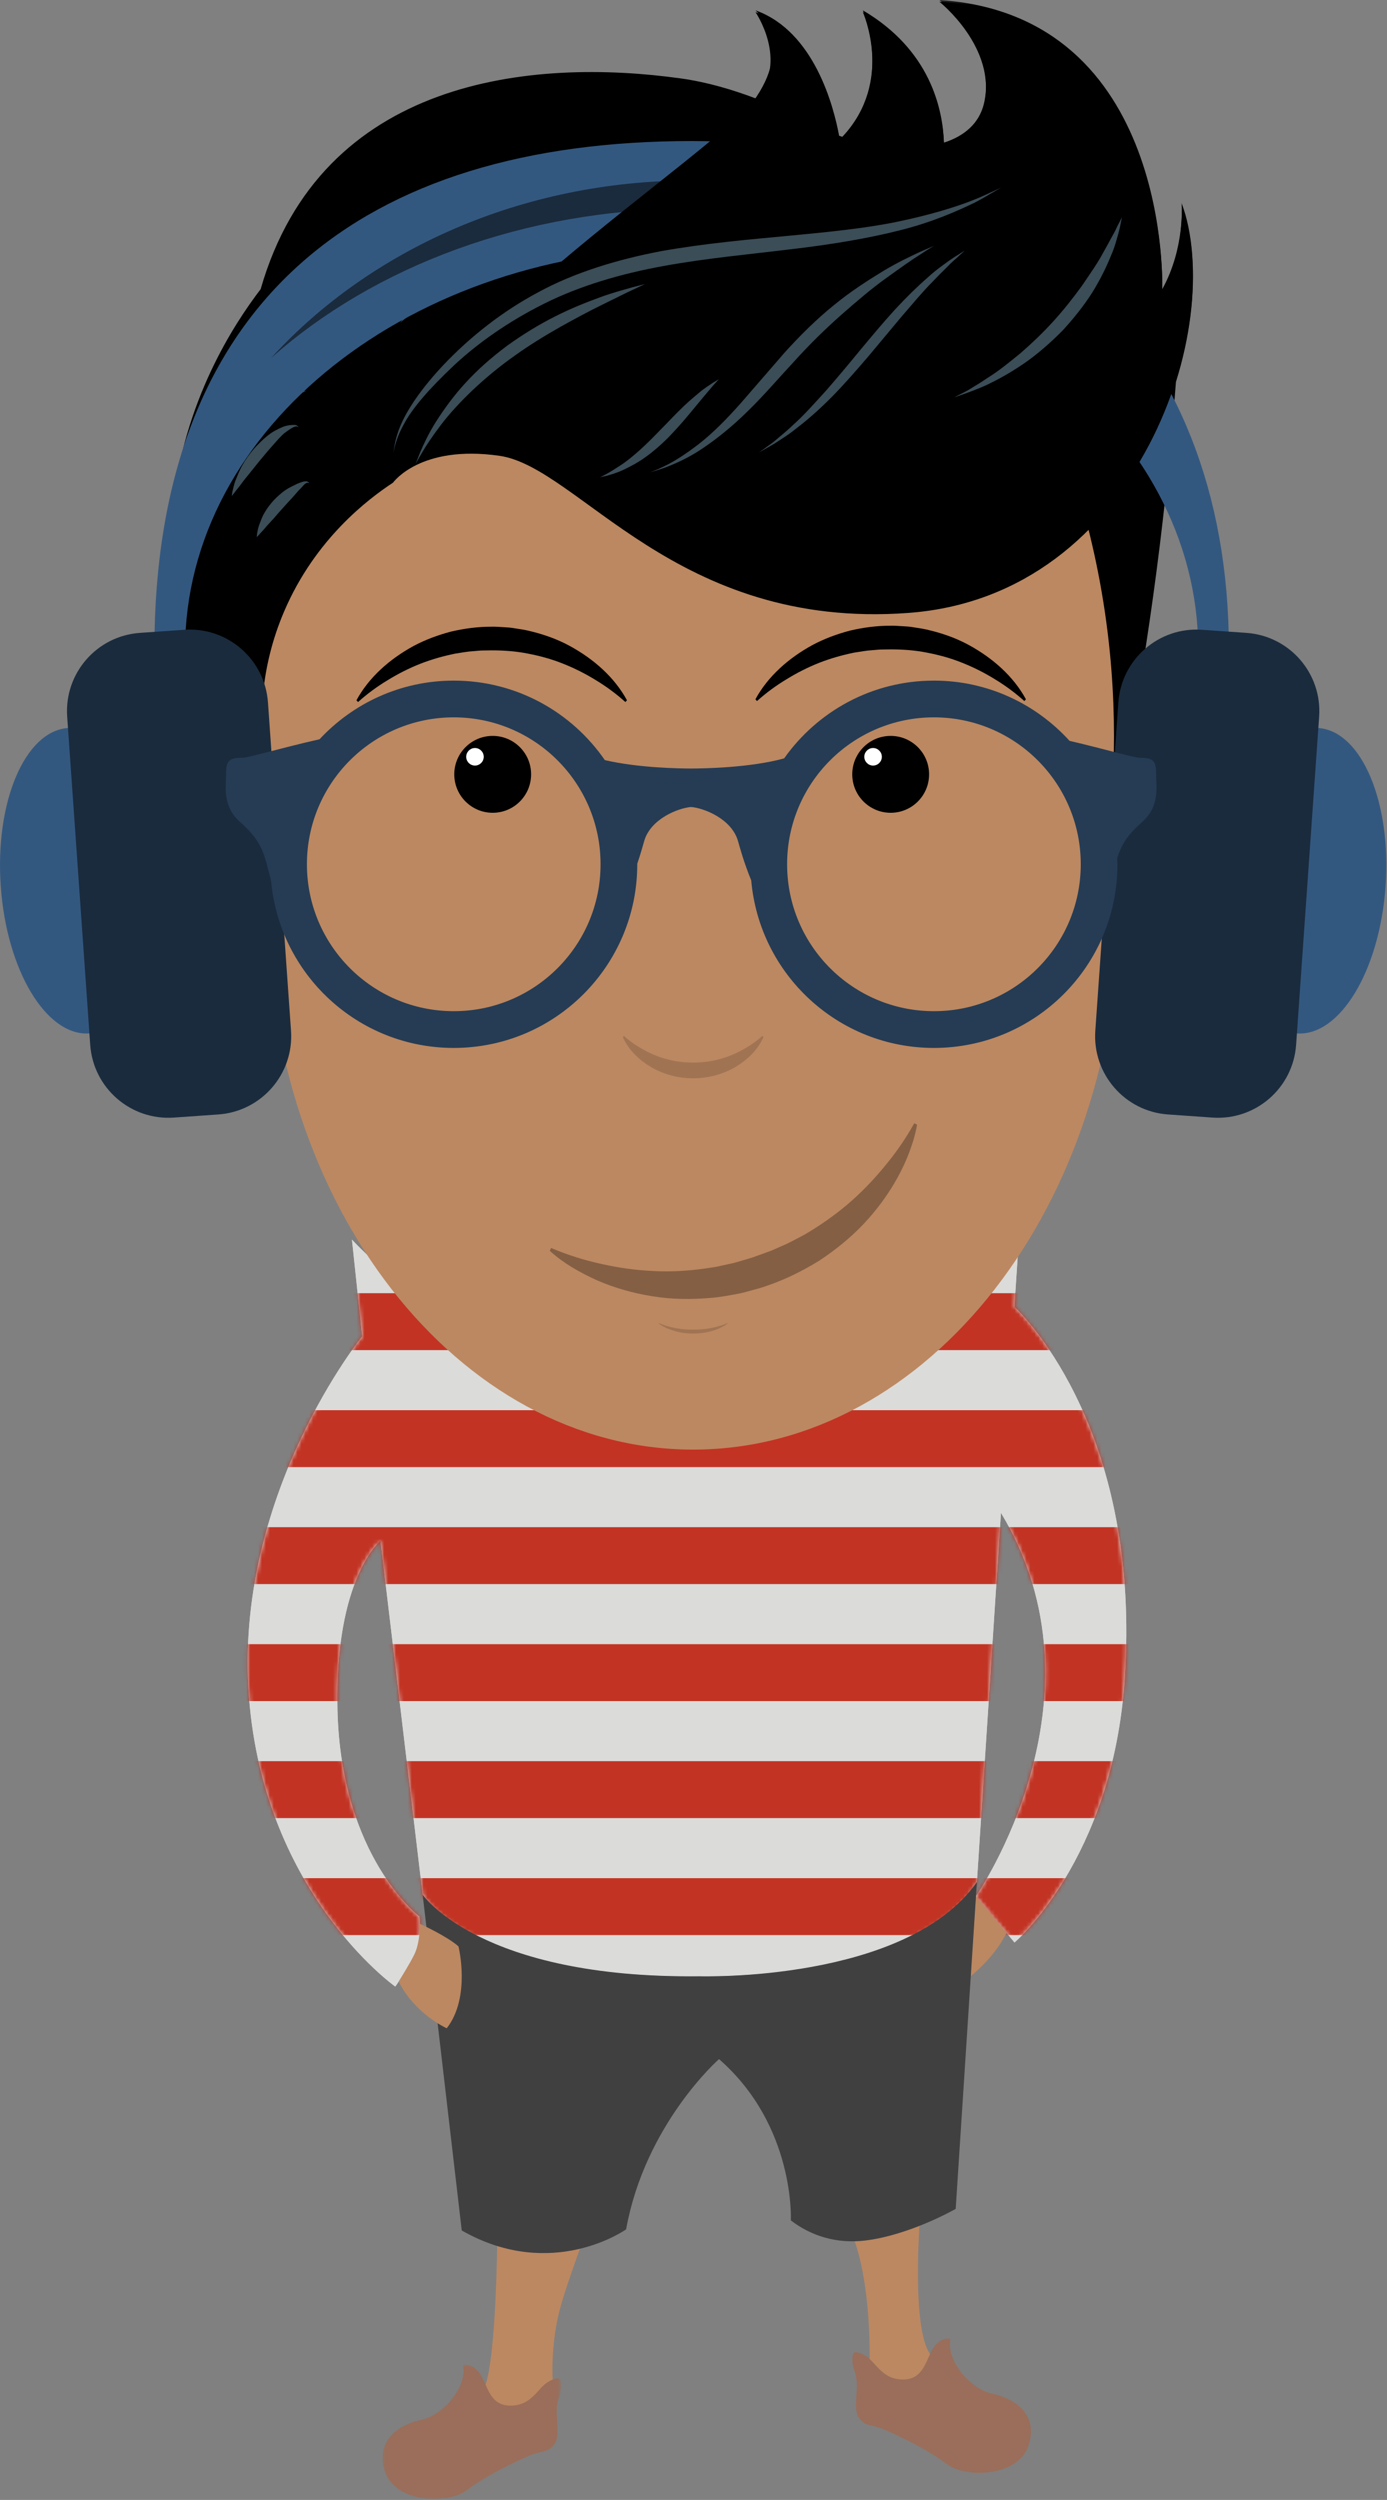 <?xml version="1.0" encoding="UTF-8"?>
<svg width="352px" height="634px" viewBox="0 0 352 634" version="1.1" xmlns="http://www.w3.org/2000/svg" xmlns:xlink="http://www.w3.org/1999/xlink">
    <rect x="0" y="0" width="352" height="634" fill="#808080" stroke="none"/>
    <!-- Generator: Sketch 51.1 (57501) - http://www.bohemiancoding.com/sketch -->
    <title>Group 120</title>
    <desc>Created with Sketch.</desc>
    <defs>
        <path d="M29.92,25.169 C29.92,25.169 -1.809,64.275 1.034,114.322 C3.958,165.776 38.315,190.061 38.315,190.061 C38.315,190.061 40.601,186.926 43.149,181.957 C45.265,177.832 44.43,172.287 44.43,172.287 C44.43,172.287 24.472,157.287 23.645,119.727 C22.907,86.425 34.555,76.99 34.555,76.99 L45.265,166.757 C45.265,166.757 56.798,188.789 119.564,187.448 C176.972,186.224 185.922,163.55 185.922,163.55 L192.035,69.932 C220.558,117.05 185.677,167.148 185.677,167.148 L195.467,178.879 C195.467,178.879 220.294,157.906 223.421,112.334 C227.683,50.234 198.755,20.831 195.446,17.683 L196.345,3.908 C165.055,37.845 121.611,46.64 121.611,46.64 C60.184,37.542 27.32,0.618 27.32,0.618 L29.92,25.169 Z M195.425,17.663 C195.433,17.67 195.436,17.673 195.443,17.68 C195.437,17.674 195.431,17.669 195.425,17.663 Z" id="path-1"></path>
        <polygon id="path-3" points="0.091 0.938 45.399 0.938 45.399 35 0.091 35"></polygon>
        <polygon id="path-5" points="0.721 0.245 203.76 0.245 203.76 155.56 0.721 155.56"></polygon>
    </defs>
    <g id="Page-1" stroke="none" stroke-width="1" fill="none" fill-rule="evenodd">
        <g id="Zalba---Início" transform="translate(-117, -83)">
            <g id="Group-120" transform="translate(117, 82)">
                <g id="Group-9" transform="translate(62, 314.755)">
                    <path d="M171.476,248.784 C171.476,248.784 168.892,281.164 175.316,284.403 C181.737,287.642 174.676,292.934 174.036,292.934 C173.395,292.934 164.01,291.015 163.372,291.015 C162.732,291.015 158.678,285.937 158.678,285.937 C158.678,285.937 159.37,265.846 154.331,253.051 C149.295,240.252 160.172,243.025 160.813,243.452 C161.451,243.879 171.69,247.078 171.69,247.078 L171.476,248.784 Z" id="Fill-1" fill="#BC8861"></path>
                    <path d="M64.194,253.904 C64.194,253.904 63.98,288.243 60.354,292.934 C56.727,297.628 65.899,300.401 65.899,300.401 L78.263,289.73 C78.263,289.73 77.621,280.352 80.398,270.753 C83.175,261.155 87.228,252.197 87.015,249.211 C86.801,246.224 81.256,247.718 79.338,247.078 C77.417,246.438 69.526,248.357 68.034,248.57 C66.54,248.784 64.194,253.904 64.194,253.904" id="Fill-3" fill="#BC8861"></path>
                    <path d="M195.425,17.663 C195.434,17.671 195.437,17.674 195.446,17.683 L196.345,3.908 C165.055,37.845 121.611,46.641 121.611,46.641 C60.184,37.542 27.32,0.618 27.32,0.618 L29.919,25.169 C29.919,25.169 -1.809,64.275 1.034,114.322 C3.958,165.776 38.315,190.06 38.315,190.06 C38.315,190.06 40.601,186.926 43.149,181.957 C45.265,177.832 44.429,172.287 44.429,172.287 C44.429,172.287 24.472,157.287 23.645,119.726 C22.906,86.425 34.555,76.99 34.555,76.99 L45.265,166.757 C45.265,166.757 56.798,188.789 119.564,187.448 C176.972,186.224 185.922,163.551 185.922,163.551 L192.034,69.933 C220.558,117.05 185.677,167.148 185.677,167.148 L195.467,178.879 C195.467,178.879 220.294,157.905 223.42,112.334 C227.692,50.101 198.631,20.705 195.425,17.663" id="Fill-5" fill="#CECECD"></path>
                    <path d="M195.425,17.663 C195.434,17.671 195.437,17.674 195.446,17.683 L196.345,3.908 C165.055,37.845 121.611,46.641 121.611,46.641 C60.184,37.542 27.32,0.618 27.32,0.618 L29.919,25.169 C29.919,25.169 -1.809,64.275 1.034,114.322 C3.958,165.776 38.315,190.06 38.315,190.06 C38.315,190.06 40.601,186.926 43.149,181.957 C45.265,177.832 44.429,172.287 44.429,172.287 C44.429,172.287 24.472,157.287 23.645,119.726 C22.906,86.425 34.555,76.99 34.555,76.99 L45.265,166.757 C45.265,166.757 56.798,188.789 119.564,187.448 C176.972,186.224 185.922,163.551 185.922,163.551 L192.034,69.933 C220.558,117.05 185.677,167.148 185.677,167.148 L195.467,178.879 C195.467,178.879 220.294,157.905 223.42,112.334 C227.692,50.101 198.631,20.705 195.425,17.663" id="Fill-7" fill="#DBDBDA"></path>
                </g>
                <g id="Group-17" transform="translate(62, 314.755)">
                    <mask id="mask-2" fill="white">
                        <use xlink:href="#path-1"></use>
                    </mask>
                    <g id="Clip-11"></g>
                    <polygon id="Fill-10" fill="#C23323" mask="url(#mask-2)" points="-29.019 28.644 253.303 28.644 253.303 14.213 -29.019 14.213"></polygon>
                    <polygon id="Fill-12" fill="#C23323" mask="url(#mask-2)" points="-29.019 58.314 253.303 58.314 253.303 43.884 -29.019 43.884"></polygon>
                    <polygon id="Fill-13" fill="#C23323" mask="url(#mask-2)" points="-29.019 87.985 253.303 87.985 253.303 73.554 -29.019 73.554"></polygon>
                    <polygon id="Fill-14" fill="#C23323" mask="url(#mask-2)" points="-29.019 117.655 253.303 117.655 253.303 103.225 -29.019 103.225"></polygon>
                    <polygon id="Fill-15" fill="#C23323" mask="url(#mask-2)" points="-29.019 147.326 253.303 147.326 253.303 132.895 -29.019 132.895"></polygon>
                    <polygon id="Fill-16" fill="#C23323" mask="url(#mask-2)" points="-29.019 176.996 253.303 176.996 253.303 162.566 -29.019 162.566"></polygon>
                </g>
                <g id="Group-29" transform="translate(97, 477.755)">
                    <path d="M149.298,24.448 C149.298,24.448 155.318,19.808 158.432,13.442 L150.677,4.148 L149.298,24.448 Z" id="Fill-18" fill="#BC8861"></path>
                    <g id="Group-22" transform="translate(0, 122)">
                        <mask id="mask-4" fill="white">
                            <use xlink:href="#path-3"></use>
                        </mask>
                        <g id="Clip-21"></g>
                        <path d="M20.531,1.195 C20.438,0.728 23.304,0.557 25.116,3.757 C26.928,6.954 27.568,11.541 32.9,11.327 C38.232,11.114 39.512,6.635 42.392,5.141 C45.271,3.65 45.485,4.608 45.379,6.847 C45.271,9.089 44.097,9.622 44.311,13.886 C44.524,18.153 44.844,20.178 43.139,21.777 C41.431,23.379 40.549,22.632 37.097,24.125 C33.647,25.617 26.394,29.03 21.49,32.763 C16.585,36.495 3.253,35.961 0.694,28.07 C-1.865,20.178 4.214,16.126 9.865,14.954 C15.517,13.78 21.596,6.529 20.531,1.195" id="Fill-20" fill="#9A6E5A" mask="url(#mask-4)"></path>
                    </g>
                    <path d="M144.201,116.569 C144.292,116.1 141.425,115.929 139.613,119.129 C137.802,122.328 137.161,126.913 131.829,126.699 C126.498,126.488 125.218,122.007 122.338,120.516 C119.459,119.021 119.245,119.982 119.35,122.221 C119.459,124.461 120.632,124.994 120.418,129.26 C120.206,133.525 119.885,135.552 121.591,137.151 C123.299,138.751 124.18,138.006 127.632,139.498 C131.083,140.992 138.335,144.402 143.239,148.135 C148.144,151.869 161.476,151.335 164.036,143.444 C166.595,135.552 160.516,131.5 154.863,130.326 C149.212,129.154 143.133,121.901 144.201,116.569" id="Fill-23" fill="#9A6E5A"></path>
                    <path d="M10.265,3.757 C10.265,3.757 24.82,25.089 80.592,24.448 C80.592,24.448 132.965,26.045 150.922,0.551 L145.541,83.439 C145.541,83.439 133.914,90.113 122.518,91.472 C115.361,92.325 108.857,90.322 103.701,86.353 C103.701,86.353 104.886,62.409 85.475,45.453 C85.475,45.453 66.732,61.898 61.898,88.63 C61.898,88.63 43.132,101.995 20.184,88.912 L10.265,3.757 Z" id="Fill-25" fill="#404041"></path>
                    <path d="M9.579,11.147 C9.579,11.147 16.514,14.313 19.357,16.873 C19.357,16.873 22.556,29.742 16.37,37.633 C16.37,37.633 8.291,34.026 4.184,25.789 C4.184,25.789 7.306,20.742 8.149,18.957 C9.678,15.718 9.579,11.147 9.579,11.147" id="Fill-27" fill="#BC8861"></path>
                </g>
                <g id="Group-117" transform="translate(0, 0.755)">
                    <path d="M262.166,234.862 C262.166,252.404 271.062,266.625 282.038,266.625 C293.013,266.625 301.91,252.404 301.91,234.862 C301.91,217.32 293.013,203.099 282.038,203.099 C271.062,203.099 262.166,217.32 262.166,234.862" id="Fill-30" fill="#BC8861"></path>
                    <path d="M90.154,234.862 C90.154,252.404 81.257,266.625 70.281,266.625 C59.307,266.625 50.41,252.404 50.41,234.862 C50.41,217.32 59.307,203.099 70.281,203.099 C81.257,203.099 90.154,217.32 90.154,234.862" id="Fill-32" fill="#BC8861"></path>
                    <path d="M262.166,234.862 C262.166,252.404 271.062,266.625 282.038,266.625 C293.013,266.625 301.91,252.404 301.91,234.862 C301.91,217.32 293.013,203.099 282.038,203.099 C271.062,203.099 262.166,217.32 262.166,234.862" id="Fill-34" fill="#000000"></path>
                    <path d="M90.154,234.862 C90.154,252.404 81.257,266.625 70.281,266.625 C59.307,266.625 50.41,252.404 50.41,234.862 C50.41,217.32 59.307,203.099 70.281,203.099 C81.257,203.099 90.154,217.32 90.154,234.862" id="Fill-36" fill="#000000"></path>
                    <path d="M285.835,172.688 C285.835,241.719 236.621,297.68 175.913,297.68 C115.204,297.68 65.991,241.719 65.991,172.688 C65.991,103.657 115.204,47.696 175.913,47.696 C236.621,47.696 285.835,103.657 285.835,172.688" id="Fill-38" fill="#BC8861"></path>
                    <path d="M284.038,198.9 C284.038,258.616 235.63,307.025 175.913,307.025 C116.198,307.025 67.788,258.616 67.788,198.9 C67.788,139.184 116.198,90.775 175.913,90.775 C235.63,90.775 284.038,139.184 284.038,198.9" id="Fill-40" fill="#BC8861"></path>
                    <path d="M284.038,229.326 C284.038,305.846 235.63,367.877 175.913,367.877 C116.198,367.877 67.788,305.846 67.788,229.326 C67.788,152.807 116.198,90.775 175.913,90.775 C235.63,90.775 284.038,152.807 284.038,229.326" id="Fill-42" fill="#BC8861"></path>
                    <path d="M58.288,260.105 C58.288,264.793 61.534,268.595 65.538,268.595 C69.542,268.595 72.788,264.793 72.788,260.105 C72.788,255.416 69.542,251.615 65.538,251.615 C61.534,251.615 58.288,255.416 58.288,260.105" id="Fill-44" fill="#757575"></path>
                    <path d="M134.788,196.625 C134.788,202.01 130.423,206.375 125.038,206.375 C119.653,206.375 115.288,202.01 115.288,196.625 C115.288,191.24 119.653,186.875 125.038,186.875 C130.423,186.875 134.788,191.24 134.788,196.625" id="Fill-46" fill="#000000"></path>
                    <path d="M61.383,260.105 C61.383,263.007 63.243,265.36 65.538,265.36 C67.833,265.36 69.694,263.007 69.694,260.105 C69.694,257.203 67.833,254.849 65.538,254.849 C63.243,254.849 61.383,257.203 61.383,260.105" id="Fill-48" fill="#000000"></path>
                    <path d="M294.032,260.105 C294.032,264.793 290.786,268.595 286.782,268.595 C282.778,268.595 279.532,264.793 279.532,260.105 C279.532,255.416 282.778,251.615 286.782,251.615 C290.786,251.615 294.032,255.416 294.032,260.105" id="Fill-50" fill="#757575"></path>
                    <path d="M290.937,260.105 C290.937,263.007 289.077,265.36 286.782,265.36 C284.487,265.36 282.626,263.007 282.626,260.105 C282.626,257.203 284.487,254.849 286.782,254.849 C289.077,254.849 290.937,257.203 290.937,260.105" id="Fill-52" fill="#000000"></path>
                    <path d="M216.288,196.625 C216.288,202.01 220.653,206.375 226.038,206.375 C231.423,206.375 235.788,202.01 235.788,196.625 C235.788,191.24 231.423,186.875 226.038,186.875 C220.653,186.875 216.288,191.24 216.288,196.625" id="Fill-54" fill="#000000"></path>
                    <path d="M90.458,177.847 C93.66,171.968 98.898,167.403 104.867,164.122 C107.878,162.507 111.126,161.302 114.477,160.419 C117.848,159.635 121.316,159.17 124.791,159.184 C125.66,159.156 126.526,159.226 127.393,159.281 C128.257,159.352 129.127,159.354 129.985,159.488 C131.702,159.756 133.422,159.979 135.096,160.443 C138.451,161.285 141.712,162.48 144.711,164.125 C150.683,167.404 155.92,171.972 159.118,177.847 L158.708,178.285 C156.398,176.204 153.885,174.355 151.229,172.75 C148.589,171.119 145.811,169.717 142.929,168.576 C140.055,167.415 137.054,166.591 134.017,166.014 C130.981,165.405 127.88,165.18 124.793,165.182 L122.474,165.215 C121.701,165.226 120.933,165.332 120.162,165.386 C118.615,165.469 117.097,165.78 115.565,166.001 C112.532,166.613 109.545,167.462 106.656,168.586 C103.772,169.723 100.999,171.138 98.356,172.763 C95.698,174.364 93.18,176.209 90.868,178.285 L90.458,177.847 Z" id="Fill-56" fill="#000000"></path>
                    <path d="M191.708,177.597 C194.91,171.718 200.148,167.153 206.117,163.872 C209.128,162.257 212.376,161.052 215.727,160.169 C219.098,159.385 222.566,158.92 226.041,158.934 C226.91,158.906 227.776,158.976 228.643,159.031 C229.507,159.102 230.377,159.104 231.235,159.238 C232.952,159.506 234.672,159.729 236.346,160.193 C239.701,161.035 242.962,162.23 245.961,163.875 C251.933,167.154 257.17,171.722 260.368,177.597 L259.958,178.035 C257.648,175.954 255.135,174.105 252.479,172.5 C249.839,170.869 247.061,169.467 244.179,168.326 C241.305,167.165 238.304,166.341 235.267,165.764 C232.231,165.155 229.13,164.93 226.043,164.932 L223.724,164.965 C222.951,164.976 222.183,165.082 221.412,165.136 C219.865,165.219 218.347,165.53 216.815,165.751 C213.782,166.363 210.795,167.212 207.906,168.336 C205.022,169.473 202.249,170.888 199.606,172.513 C196.948,174.114 194.43,175.959 192.118,178.035 L191.708,177.597 Z" id="Fill-58" fill="#000000"></path>
                    <path d="M232.739,285.482 C232.552,286.663 232.245,287.802 231.943,288.96 C231.609,290.098 231.211,291.211 230.81,292.338 C229.988,294.577 228.96,296.732 227.817,298.838 C225.508,303.033 222.636,306.961 219.304,310.517 C215.962,314.065 212.124,317.176 208.004,319.903 C203.811,322.506 199.347,324.733 194.654,326.321 C193.497,326.761 192.296,327.068 191.103,327.397 C189.904,327.702 188.73,328.101 187.51,328.32 C185.072,328.759 182.65,329.257 180.178,329.417 C175.266,329.85 170.313,329.772 165.5,328.977 C160.686,328.206 156.003,326.893 151.607,324.985 C147.24,323.017 143.059,320.681 139.528,317.467 L139.855,316.737 C143.962,318.492 148.239,319.838 152.595,320.785 C156.943,321.772 161.373,322.383 165.82,322.591 C170.268,322.832 174.732,322.553 179.13,321.923 C180.225,321.737 181.336,321.636 182.419,321.379 L185.675,320.667 C186.761,320.435 187.814,320.066 188.885,319.773 C189.952,319.461 191.026,319.174 192.057,318.756 L195.193,317.629 C196.239,317.253 197.233,316.751 198.256,316.317 C200.319,315.482 202.238,314.35 204.216,313.334 C208.052,311.086 211.715,308.539 215.116,305.662 C218.504,302.77 221.612,299.553 224.444,296.111 C227.306,292.693 229.863,289.008 232.033,285.106 L232.739,285.482 Z" id="Fill-60" fill="#000000" opacity="0.3"></path>
                    <path d="M122.763,192.175 C122.763,193.404 121.767,194.4 120.538,194.4 C119.309,194.4 118.313,193.404 118.313,192.175 C118.313,190.946 119.309,189.95 120.538,189.95 C121.767,189.95 122.763,190.946 122.763,192.175" id="Fill-62" fill="#FFFFFF"></path>
                    <path d="M219.348,192.175 C219.348,193.404 220.344,194.4 221.574,194.4 C222.802,194.4 223.798,193.404 223.798,192.175 C223.798,190.946 222.802,189.95 221.574,189.95 C220.344,189.95 219.348,190.946 219.348,192.175" id="Fill-64" fill="#FFFFFF"></path>
                    <path d="M193.758,263.267 C192.302,266.558 189.611,269.108 186.487,270.947 C184.91,271.853 183.19,272.527 181.409,273.022 C179.616,273.464 177.765,273.721 175.911,273.716 C172.21,273.729 168.492,272.748 165.339,270.943 C162.214,269.104 159.522,266.553 158.069,263.267 L158.341,262.974 C159.542,264.046 160.849,264.998 162.228,265.822 C163.596,266.663 165.034,267.389 166.527,267.976 C169.511,269.146 172.714,269.75 175.91,269.717 C177.511,269.741 179.106,269.568 180.684,269.3 C182.253,268.988 183.799,268.55 185.295,267.971 C186.788,267.385 188.224,266.654 189.594,265.817 C190.974,264.995 192.282,264.043 193.485,262.974 L193.758,263.267 Z" id="Fill-66" fill="#000000" opacity="0.15"></path>
                    <path d="M184.685,335.871 C183.451,336.802 182.006,337.444 180.513,337.845 C179.018,338.267 177.463,338.436 175.914,338.454 C174.365,338.436 172.807,338.273 171.316,337.834 C170.572,337.613 169.839,337.364 169.13,337.059 C168.439,336.703 167.746,336.362 167.142,335.871 L167.185,335.78 C168.544,336.396 169.994,336.802 171.46,337.072 C172.928,337.34 174.421,337.467 175.914,337.454 C177.405,337.46 178.898,337.342 180.366,337.07 C181.831,336.796 183.282,336.395 184.642,335.78 L184.685,335.871 Z" id="Fill-68" fill="#000000" opacity="0.15"></path>
                    <path d="M298.433,97.12 C297.733,106.501 296.867,116.055 295.817,125.77 C292.079,160.352 286.479,192.696 279.769,222.622 C282.408,206.68 284.144,185.35 281.102,160.622 C279.349,146.37 276.358,133.836 273.102,123.289 C276.454,120.943 280.082,118.085 283.769,114.622 C290.26,108.524 295.012,102.353 298.433,97.12" id="Fill-70" fill="#000000"></path>
                    <path d="M299.87,52.2 C299.87,52.2 300.854,63.375 294.954,74.064 C294.954,74.064 297.413,4.586 238.409,0.698 C238.409,0.698 253.16,12.359 249.718,26.935 C248.518,32.013 244.708,35.22 239.559,36.871 C239.257,28.189 236.008,13.325 218.976,3.314 C218.976,3.314 227.042,21.307 213.774,35.394 C213.555,35.321 213.333,35.26 213.113,35.183 C213.071,35.168 212.999,35.132 212.951,35.114 C211.615,27.882 206.714,8.654 191.726,3.314 C191.726,3.314 200.18,15.589 191.96,25.274 C186.156,23.061 179.6,21.085 172.766,20.133 C135.145,14.889 81.606,19.872 66.147,73.578 C59.272,82.601 46.577,101.955 43.769,129.288 C38.834,177.332 68.421,211.346 73.769,217.289 C71.608,212.633 59.346,185.047 72.142,155.236 C80.035,136.847 93.553,126.718 99.748,122.65 C99.748,122.65 106.632,112.933 126.791,115.847 C146.952,118.764 171.536,160.063 230.542,155.689 C289.545,151.317 311.18,82.324 299.87,52.2" id="Fill-72" fill="#000000"></path>
                    <path d="M101.504,82.151 C101.504,82.151 101.99,81.555 102.842,80.511 C103.725,79.495 104.932,77.977 106.553,76.318 C108.146,74.63 110.077,72.716 112.291,70.822 C114.505,68.928 117.01,67.081 119.582,65.329 C122.203,63.652 124.9,62.085 127.543,60.849 C130.181,59.602 132.747,58.672 134.955,57.938 C137.15,57.167 139.082,56.819 140.396,56.503 C141.733,56.263 142.498,56.126 142.498,56.126 C142.498,56.126 141.817,56.496 140.626,57.145 C139.413,57.724 137.751,58.714 135.722,59.752 C133.675,60.761 131.396,62.141 128.908,63.488 C126.455,64.905 123.831,66.39 121.261,67.972 C118.676,69.532 116.156,71.199 113.8,72.791 C111.483,74.431 109.266,75.919 107.468,77.337 C105.655,78.733 104.124,79.899 103.121,80.788 C102.092,81.656 101.504,82.151 101.504,82.151" id="Fill-74" fill="#3B4D57"></path>
                    <path d="M102.754,73.891 C102.754,73.891 102.955,73.642 103.334,73.175 C103.719,72.713 104.242,71.996 104.994,71.157 C106.472,69.46 108.676,67.069 111.71,64.612 C114.766,62.203 118.531,59.574 122.907,57.353 C127.27,55.108 132.213,53.331 137.243,51.935 C142.294,50.633 147.423,49.703 152.254,49.2 C157.082,48.667 161.609,48.599 165.468,48.52 C169.329,48.449 172.551,48.66 174.798,48.705 C177.049,48.819 178.334,48.883 178.334,48.883 C178.334,48.883 177.062,49.077 174.834,49.413 C172.604,49.685 169.426,50.225 165.618,50.682 C161.809,51.139 157.392,51.822 152.692,52.532 C147.996,53.275 143.017,54.144 138.138,55.395 C133.247,56.578 128.483,58.202 124.116,59.981 C119.76,61.779 115.804,63.788 112.629,65.877 C109.441,67.942 106.916,69.912 105.289,71.445 C104.432,72.169 103.835,72.819 103.403,73.237 C102.98,73.663 102.754,73.891 102.754,73.891" id="Fill-76" fill="#3B4D57"></path>
                    <path d="M102.174,65.133 C102.174,65.133 102.461,64.623 102.963,63.731 C103.496,62.86 104.227,61.566 105.324,60.177 C106.396,58.768 107.721,57.16 109.308,55.582 C110.906,54.016 112.816,52.569 114.793,51.224 C116.825,49.966 118.943,48.833 121.036,48.031 C123.126,47.221 125.169,46.735 126.916,46.396 C128.653,46.012 130.16,45.997 131.184,45.925 L132.81,45.925 C132.81,45.925 132.262,46.141 131.302,46.517 C130.336,46.831 129.005,47.444 127.417,48.079 C125.811,48.677 124.052,49.64 122.145,50.533 C120.269,51.509 118.281,52.554 116.362,53.727 C114.43,54.88 112.591,56.178 110.859,57.412 C109.17,58.691 107.536,59.872 106.302,61.071 C105.034,62.232 103.964,63.221 103.284,63.974 C102.578,64.712 102.174,65.133 102.174,65.133" id="Fill-78" fill="#3B4D57"></path>
                    <path d="M70.752,93.793 C70.752,93.793 70.234,93.676 69.347,93.736 C68.462,93.707 67.25,94.1 65.945,94.624 C64.628,95.183 63.262,96.14 61.891,97.241 C60.553,98.371 59.142,99.685 57.902,101.103 C56.596,102.477 55.505,104.02 54.477,105.482 C53.498,106.968 52.576,108.417 52.012,109.78 C51.456,111.134 50.941,112.311 50.707,113.177 C50.44,114.05 50.287,114.549 50.287,114.549 C50.287,114.549 50.187,114.029 50.012,113.117 C49.96,112.207 49.753,110.837 50.004,109.23 C50.26,107.64 50.616,105.723 51.474,103.845 C52.285,101.944 53.575,100.134 55.015,98.48 C56.519,96.871 58.205,95.469 60.059,94.478 C61.873,93.441 63.827,92.946 65.48,92.752 C67.159,92.546 68.547,92.943 69.426,93.202 C69.868,93.371 70.197,93.517 70.416,93.633 C70.635,93.737 70.752,93.793 70.752,93.793" id="Fill-80" fill="#3B4D57"></path>
                    <path d="M68.781,97.424 C68.781,97.424 68.634,97.569 68.377,97.824 C68.106,98.044 67.777,98.455 67.362,98.862 C66.935,99.256 66.506,99.789 66.011,100.278 C65.53,100.776 65.022,101.301 64.512,101.828 C63.988,102.335 63.466,102.841 62.97,103.319 C62.488,103.808 61.937,104.209 61.526,104.614 C61.114,105.015 60.655,105.302 60.406,105.553 C60.106,105.782 59.936,105.912 59.936,105.912 C59.936,105.912 59.946,105.696 59.964,105.319 C60.032,104.965 60.047,104.395 60.272,103.812 C60.48,103.222 60.74,102.519 61.166,101.859 C61.578,101.188 62.141,100.564 62.727,99.968 C63.354,99.414 64.039,98.925 64.733,98.558 C65.426,98.187 66.132,97.955 66.726,97.773 C67.32,97.583 67.865,97.555 68.212,97.482 C68.574,97.445 68.781,97.424 68.781,97.424" id="Fill-82" fill="#3B4D57"></path>
                    <path d="M77.715,99.368 C77.715,99.368 77.183,99.576 76.293,100.012 C75.391,100.399 74.187,101.16 72.777,101.992 C71.33,102.763 69.848,103.995 68.269,105.214 C66.716,106.484 65.116,107.877 63.655,109.419 C62.182,110.948 60.861,112.609 59.666,114.22 C58.561,115.877 57.409,117.413 56.703,118.891 C56.314,119.614 55.966,120.286 55.668,120.895 C55.348,121.498 55.07,122.033 54.917,122.495 C54.502,123.407 54.265,123.927 54.265,123.927 C54.265,123.927 54.266,123.352 54.268,122.345 C54.289,121.84 54.337,121.228 54.427,120.525 C54.497,119.816 54.617,119.019 54.875,118.185 C55.309,116.493 55.977,114.529 57.02,112.574 C58.069,110.622 59.505,108.726 61.09,106.969 C62.77,105.302 64.597,103.778 66.499,102.642 C68.43,101.547 70.36,100.801 72.028,100.29 C72.845,99.99 73.643,99.854 74.347,99.754 C75.043,99.629 75.652,99.562 76.154,99.516 C77.162,99.448 77.715,99.368 77.715,99.368" id="Fill-84" fill="#3B4D57"></path>
                    <path d="M75.714,108.691 C75.774,108.707 75.498,108.204 74.832,108.455 C74.215,108.632 73.354,109.225 72.459,109.885 C71.53,110.547 70.674,111.587 69.705,112.652 C68.748,113.749 67.695,114.904 66.727,116.116 C65.702,117.284 64.779,118.532 63.841,119.66 C62.942,120.813 62.013,121.857 61.323,122.831 C60.632,123.8 59.94,124.568 59.529,125.151 C59.072,125.716 58.811,126.039 58.811,126.039 C58.811,126.039 58.877,125.627 58.99,124.904 C59.182,124.214 59.336,123.155 59.808,122.007 C60.275,120.862 60.784,119.479 61.573,118.131 C62.323,116.757 63.327,115.42 64.389,114.136 C65.503,112.893 66.677,111.716 67.91,110.736 C69.137,109.733 70.526,109.038 71.72,108.542 C72.939,108.034 74.032,108.019 74.806,108.006 C75.689,108.091 75.756,108.724 75.714,108.691" id="Fill-86" fill="#3B4D57"></path>
                    <path d="M78.499,122.853 C78.528,122.879 78.257,122.511 77.785,122.749 C77.562,122.825 77.301,123.013 77.089,123.266 C76.829,123.558 76.538,123.882 76.209,124.21 C75.534,124.85 74.873,125.727 74.103,126.552 C73.344,127.394 72.512,128.246 71.737,129.155 C70.912,130.016 70.169,130.946 69.413,131.785 C68.672,132.631 67.888,133.385 67.31,134.108 C66.736,134.831 66.122,135.381 65.778,135.821 C65.377,136.237 65.149,136.475 65.149,136.475 C65.149,136.475 65.185,136.144 65.247,135.567 C65.374,135.018 65.458,134.166 65.816,133.256 C66.175,132.352 66.543,131.237 67.184,130.185 C67.801,129.119 68.611,128.077 69.486,127.099 C70.405,126.16 71.376,125.27 72.388,124.57 C73.401,123.865 74.484,123.415 75.35,122.975 C75.79,122.766 76.226,122.629 76.601,122.496 C77.034,122.344 77.417,122.305 77.737,122.317 C78.447,122.397 78.497,122.888 78.499,122.853" id="Fill-88" fill="#3B4D57"></path>
                    <path d="M175.529,63.173 C246.52,63.173 304.089,108.777 304.089,165.024 L311.879,165.024 C311.879,84.916 258.486,36.018 175.529,36.018 C92.57,36.018 39.178,75.963 39.178,165.024 L46.968,165.024 C46.968,108.777 104.523,63.173 175.529,63.173" id="Fill-90" fill="#335880"></path>
                    <path d="M68.77,91.071 C93.771,63.635 132.334,46.019 175.529,46.019 C218.722,46.019 257.292,63.639 282.287,91.071 C256.17,67.847 217.991,53.173 175.529,53.173 C133.06,53.173 94.879,67.842 68.77,91.071" id="Fill-92" fill="#1A2B3D"></path>
                    <path d="M351.637,224.988 C353.145,203.602 345.5,185.648 334.572,184.874 C323.647,184.109 313.571,200.83 312.067,222.217 C310.564,243.607 318.207,261.566 329.137,262.331 C340.062,263.099 350.138,246.38 351.637,224.988" id="Fill-94" fill="#335880"></path>
                    <path d="M334.779,181.985 C335.548,171.023 327.287,161.52 316.329,160.751 L305.047,159.96 C294.094,159.191 284.587,167.452 283.818,178.41 L277.973,261.648 C277.205,272.606 285.466,282.113 296.419,282.882 L307.701,283.674 C318.659,284.438 328.167,276.186 328.934,265.218 L334.779,181.985 Z" id="Fill-96" fill="#1A2B3D"></path>
                    <path d="M0.19,224.988 C-1.318,203.602 6.326,185.648 17.255,184.874 C28.18,184.109 38.256,200.83 39.759,222.217 C41.263,243.607 33.619,261.566 22.69,262.331 C11.765,263.099 1.689,246.38 0.19,224.988" id="Fill-98" fill="#335880"></path>
                    <path d="M17.048,181.985 C16.279,171.023 24.54,161.52 35.498,160.751 L46.78,159.96 C57.733,159.191 67.241,167.452 68.009,178.41 L73.854,261.648 C74.623,272.606 66.361,282.113 55.408,282.882 L44.127,283.674 C33.169,284.438 23.661,276.186 22.893,265.218 L17.048,181.985 Z" id="Fill-100" fill="#1A2B3D"></path>
                    <g id="Group-104" transform="translate(99, 0)">
                        <mask id="mask-6" fill="white">
                            <use xlink:href="#path-5"></use>
                        </mask>
                        <g id="Clip-103"></g>
                        <path d="M200.87,51.746 C200.87,51.746 201.855,62.922 195.954,73.611 C195.954,73.611 198.413,4.133 139.409,0.244 C139.409,0.244 154.16,11.905 150.718,26.482 C149.518,31.559 145.708,34.767 140.559,36.417 C140.257,27.735 137.008,12.871 119.977,2.861 C119.977,2.861 128.042,20.854 114.775,34.941 C114.555,34.867 114.332,34.806 114.114,34.73 C114.072,34.715 113.999,34.678 113.951,34.66 C112.615,27.428 107.715,8.2 92.725,2.861 C92.725,2.861 102.359,10.806 92.96,24.82 C83.561,38.834 -1.01,91.558 0.748,122.197 C0.748,122.197 7.633,112.48 27.791,115.394 C47.952,118.311 72.537,159.609 131.542,155.236 C190.544,150.863 212.18,81.871 200.87,51.746" id="Fill-102" fill="#000000" mask="url(#mask-6)"></path>
                    </g>
                    <path d="M99.847,115.179 C99.847,115.179 99.868,115.008 99.91,114.676 C99.946,114.342 100.01,113.849 100.129,113.21 C100.363,111.935 100.813,110.059 101.795,107.816 C103.766,103.323 107.866,97.552 113.721,91.58 C119.582,85.617 127.255,79.339 136.572,74.374 C145.847,69.32 156.775,66.038 167.725,63.948 C178.727,61.987 189.787,61.005 200.08,60.05 C210.366,59.073 219.94,58.13 227.989,56.425 C236.03,54.747 242.607,52.746 247.083,50.95 C249.328,50.081 251.013,49.203 252.202,48.691 C253.381,48.15 254.009,47.862 254.009,47.862 C254.009,47.862 253.411,48.206 252.29,48.853 C251.156,49.475 249.55,50.518 247.386,51.622 C243.024,53.725 236.621,56.596 228.493,58.625 C220.39,60.695 210.753,62.301 200.449,63.488 C190.149,64.748 179.171,65.742 168.415,67.705 C157.67,69.647 147.18,72.706 138.065,77.273 C128.948,81.813 121.092,87.397 115.111,93.008 C109.148,98.628 104.535,103.813 102.36,108.092 C101.199,110.188 100.594,111.994 100.256,113.239 C100.086,113.863 99.989,114.349 99.936,114.679 C99.877,115.009 99.847,115.179 99.847,115.179" id="Fill-105" fill="#3B4D57"></path>
                    <path d="M242.119,101.047 C242.119,101.047 243.016,100.584 244.587,99.775 C245.386,99.403 246.296,98.832 247.339,98.186 C248.392,97.564 249.558,96.829 250.794,95.978 C253.347,94.407 256.067,92.202 258.94,89.857 C261.755,87.426 264.615,84.699 267.276,81.786 C269.935,78.869 272.37,75.767 274.546,72.772 C276.618,69.716 278.635,66.87 280.022,64.226 C280.764,62.93 281.425,61.727 281.995,60.647 C282.594,59.578 283.118,58.639 283.461,57.83 C284.271,56.247 284.733,55.344 284.733,55.344 C284.733,55.344 284.529,56.341 284.173,58.089 C283.974,58.96 283.695,60.007 283.33,61.199 C282.991,62.403 282.555,63.746 281.926,65.148 C280.774,67.997 279.19,71.244 277.142,74.519 C275.067,77.779 272.483,81.006 269.697,84.042 C266.8,86.976 263.699,89.697 260.568,91.945 C257.411,94.155 254.309,95.964 251.558,97.308 C250.198,98.013 248.901,98.551 247.743,98.997 C246.597,99.471 245.583,99.839 244.743,100.126 C243.072,100.712 242.119,101.047 242.119,101.047" id="Fill-107" fill="#3B4D57"></path>
                    <path d="M192.637,114.987 C192.637,114.987 193.568,114.314 195.196,113.137 C196.033,112.589 196.958,111.793 198.016,110.885 C199.097,110.008 200.277,108.976 201.513,107.794 C204.065,105.52 206.709,102.522 209.583,99.374 C212.396,96.159 215.327,92.659 218.231,89.117 C221.169,85.6 224.109,82.06 227.03,78.867 C229.961,75.683 232.866,72.853 235.491,70.576 C236.766,69.4 238.024,68.42 239.169,67.591 C240.295,66.743 241.296,66.034 242.151,65.489 C243.858,64.415 244.832,63.801 244.832,63.801 C244.832,63.801 243.985,64.577 242.499,65.936 C241.724,66.568 240.865,67.433 239.89,68.43 C238.892,69.4 237.789,70.511 236.615,71.754 C234.195,74.163 231.658,77.254 228.857,80.476 C226.105,83.769 223.168,87.281 220.233,90.793 C217.238,94.279 214.205,97.757 211.163,100.847 C208.112,103.932 205.069,106.621 202.309,108.729 C200.968,109.829 199.66,110.737 198.471,111.495 C197.308,112.287 196.268,112.933 195.382,113.419 C193.636,114.417 192.637,114.987 192.637,114.987" id="Fill-109" fill="#3B4D57"></path>
                    <path d="M164.875,120.059 C164.875,120.059 166.275,119.627 168.553,118.498 C170.854,117.426 173.935,115.499 177.339,112.856 C180.761,110.217 184.31,106.635 187.903,102.601 C191.473,98.484 195.279,94.095 199.086,89.705 C203.016,85.35 207.243,81.18 211.539,77.71 C215.802,74.19 220.166,71.413 223.918,69.12 C227.679,66.826 231.023,65.297 233.329,64.198 C235.675,63.181 237.014,62.601 237.014,62.601 C237.014,62.601 235.751,63.332 233.624,64.738 C231.462,66.08 228.495,68.187 224.979,70.72 C221.444,73.233 217.582,76.503 213.54,80.06 C209.497,83.633 205.399,87.638 201.532,91.926 C197.593,96.15 193.803,100.606 189.843,104.449 C185.925,108.334 181.868,111.586 178.193,114.041 C174.516,116.516 171.092,117.955 168.704,118.855 C166.286,119.705 164.875,120.059 164.875,120.059" id="Fill-111" fill="#3B4D57"></path>
                    <path d="M152.278,121.293 C152.278,121.293 152.848,121.041 153.793,120.51 C154.752,120.016 156.054,119.191 157.574,118.194 C159.103,117.2 160.737,115.848 162.418,114.345 C164.096,112.835 165.802,111.128 167.488,109.373 C169.21,107.654 170.873,105.846 172.535,104.223 C174.166,102.571 175.847,101.156 177.284,99.952 C178.704,98.727 180.068,97.911 180.962,97.291 C181.903,96.731 182.439,96.411 182.439,96.411 C182.439,96.411 182.023,96.873 181.293,97.681 C180.551,98.471 179.598,99.694 178.391,101.08 C177.215,102.498 175.84,104.155 174.371,105.925 C172.884,107.694 171.22,109.533 169.478,111.333 C167.703,113.096 165.795,114.766 163.855,116.143 C161.933,117.55 159.944,118.573 158.242,119.386 C156.53,120.199 154.999,120.613 153.951,120.911 C152.885,121.154 152.278,121.293 152.278,121.293" id="Fill-113" fill="#3B4D57"></path>
                    <path d="M105.472,117.935 C105.472,117.935 105.87,116.813 106.667,114.874 C107.493,112.955 108.738,110.206 110.675,107.152 C112.624,104.116 115.081,100.65 118.171,97.318 C121.229,93.96 124.89,90.756 128.78,87.869 C132.709,85.044 136.843,82.516 140.883,80.492 C144.909,78.44 148.837,76.906 152.209,75.667 C155.585,74.426 158.498,73.688 160.503,73.102 C162.529,72.58 163.686,72.282 163.686,72.282 C163.686,72.282 162.608,72.791 160.718,73.684 C158.815,74.533 156.167,75.915 152.97,77.459 C149.776,79.014 146.127,80.963 142.28,83.106 C138.448,85.282 134.434,87.71 130.635,90.444 C126.809,93.132 123.21,96.127 120.008,99.129 C116.833,102.157 114.036,105.186 111.903,108.004 C109.775,110.82 108.109,113.279 107.085,115.086 C106.007,116.865 105.472,117.935 105.472,117.935" id="Fill-115" fill="#3B4D57"></path>
                </g>
                <path d="M237.018,257.446 C216.438,257.446 199.756,240.767 199.756,220.184 C199.756,199.607 216.438,182.926 237.018,182.926 C257.597,182.926 274.28,199.607 274.28,220.184 C274.28,240.767 257.597,257.446 237.018,257.446 M115.157,257.446 C94.577,257.446 77.892,240.767 77.892,220.184 C77.892,199.607 94.577,182.926 115.157,182.926 C135.734,182.926 152.415,199.607 152.415,220.184 C152.415,240.767 135.734,257.446 115.157,257.446 M293.396,196.979 C293.396,193.727 292.324,193.188 289.333,193.188 C287.852,193.188 280.661,191.041 271.432,188.883 C262.917,179.521 250.672,173.61 237.018,173.61 C221.304,173.61 207.44,181.408 199.001,193.333 C190.405,195.71 178.529,195.904 175.388,195.904 C172.451,195.904 161.882,195.734 153.496,193.768 C145.093,181.593 131.062,173.61 115.157,173.61 C101.695,173.61 89.602,179.354 81.098,188.481 C71.052,190.762 63.016,193.188 61.44,193.188 C58.468,193.188 57.384,193.727 57.387,196.979 C57.387,200.231 56.304,205.379 60.904,209.441 C65.505,213.5 66.588,216.205 67.671,219.993 C67.854,220.644 68.188,222.181 68.785,224.221 C70.831,248.046 90.794,266.765 115.157,266.765 C140.876,266.765 161.729,245.909 161.729,220.184 C161.729,220.138 161.724,220.096 161.724,220.056 C162.634,217.391 163.193,215.327 163.479,214.32 C165.11,208.636 172.145,205.931 175.388,205.658 C178.638,205.931 185.673,208.636 187.303,214.32 C187.724,215.805 188.731,219.58 190.651,224.279 C192.724,248.078 212.678,266.765 237.018,266.765 C262.74,266.765 283.595,245.909 283.595,220.184 C283.595,219.668 283.533,219.167 283.519,218.655 C284.515,215.523 285.841,213.002 289.881,209.441 C294.487,205.379 293.404,200.231 293.396,196.979" id="Fill-118" fill="#253C54"></path>
            </g>
        </g>
    </g>
</svg>